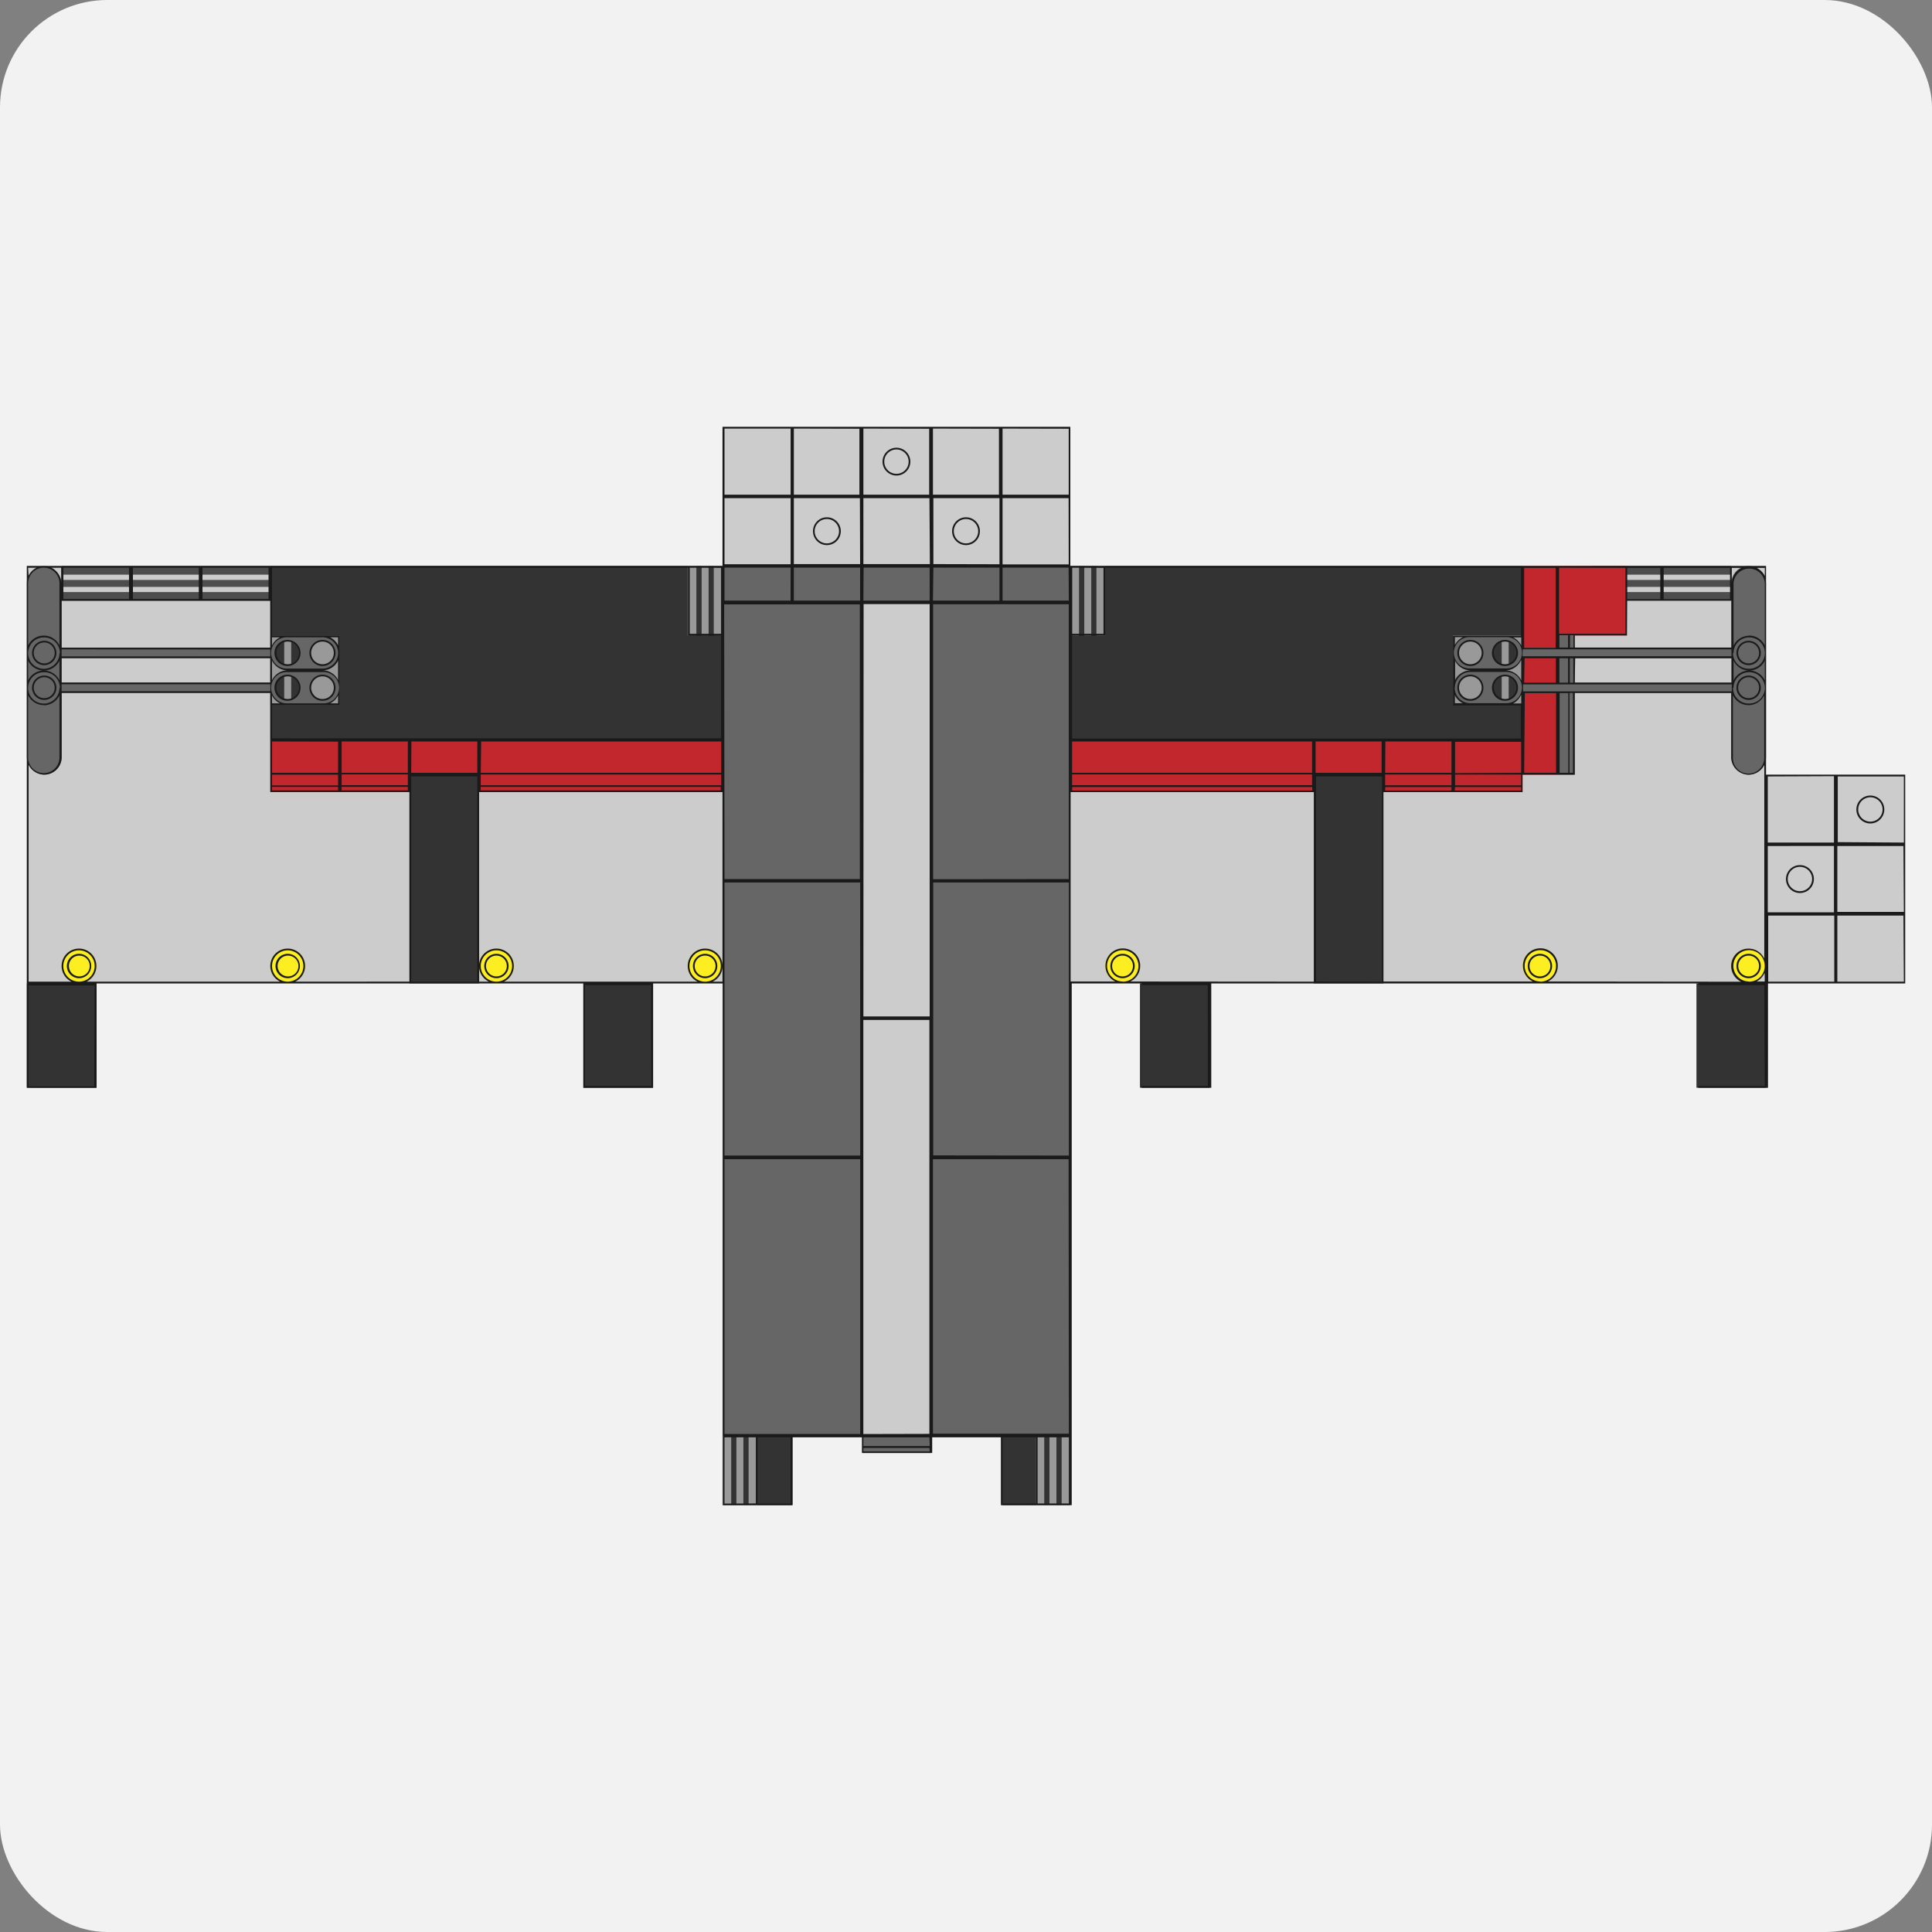 <svg xmlns="http://www.w3.org/2000/svg" viewBox="0 0 360 360"><rect x="0" y="0" width="360" height="360" fill="#808080" stroke="none"/><defs><style>.cls-1{fill:#f2f2f2;}.cls-2{fill:#ccc;}.cls-3{fill:#666;}.cls-4{fill:#c1272d;}.cls-5{fill:#4d4d4d;}.cls-6{fill:#333;}.cls-7{fill:#fcee21;}.cls-8{fill:#1a1a1a;}.cls-9{fill:#999;}</style></defs><title>icon_menu_station_passenger</title><g id="Warstwa_2" data-name="Warstwa 2"><g id="Icons"><rect class="cls-1" width="360" height="360" rx="20" ry="20"/></g><g id="passenger_lines"><rect class="cls-2" x="5" y="105.46" width="324.07" height="77.78"/><rect class="cls-3" x="8.24" y="120.69" width="45.37" height="1.94"/><rect class="cls-3" x="8.24" y="127.18" width="45.37" height="1.94"/><rect class="cls-4" x="50.37" y="137.87" width="90.74" height="9.72"/><rect class="cls-4" x="192.96" y="137.87" width="90.74" height="9.72"/><rect class="cls-4" x="283.7" y="105.46" width="6.48" height="38.89"/><rect class="cls-5" x="296.67" y="105.46" width="12.96" height="1.62"/><rect class="cls-5" x="296.67" y="110.32" width="12.96" height="1.62"/><rect class="cls-5" x="296.67" y="108.06" width="12.96" height="1.3"/><rect class="cls-4" x="290.19" y="105.46" width="12.96" height="12.96"/><rect class="cls-6" x="316.11" y="183.24" width="12.96" height="19.44"/><rect class="cls-6" x="5" y="183.24" width="12.96" height="19.44"/><rect class="cls-6" x="108.7" y="183.24" width="12.96" height="19.44"/><rect class="cls-6" x="212.41" y="183.24" width="12.96" height="19.44"/><rect class="cls-2" x="160.56" y="111.94" width="12.96" height="155.56"/><rect class="cls-3" x="134.63" y="111.94" width="25.93" height="155.56"/><rect class="cls-3" x="173.52" y="111.94" width="25.93" height="155.56"/><rect class="cls-3" x="280.46" y="120.69" width="45.37" height="1.94"/><rect class="cls-3" x="280.46" y="127.18" width="45.37" height="1.94"/><rect class="cls-6" x="244.81" y="144.35" width="12.96" height="38.89"/><rect class="cls-6" x="76.3" y="144.35" width="12.96" height="38.89"/><rect class="cls-2" x="134.63" y="79.54" width="64.81" height="25.93"/><rect class="cls-2" x="329.07" y="144.35" width="25.93" height="38.89"/><rect class="cls-3" x="134.63" y="105.46" width="64.81" height="6.48"/><rect class="cls-5" x="37.41" y="105.46" width="12.96" height="1.62"/><rect class="cls-5" x="37.41" y="110.32" width="12.96" height="1.62"/><rect class="cls-5" x="37.41" y="108.06" width="12.96" height="1.3"/><rect class="cls-5" x="24.44" y="105.46" width="12.96" height="1.62"/><rect class="cls-5" x="24.44" y="110.32" width="12.96" height="1.62"/><rect class="cls-5" x="24.44" y="108.06" width="12.96" height="1.3"/><rect class="cls-5" x="11.48" y="105.46" width="12.96" height="1.62"/><rect class="cls-5" x="11.48" y="110.32" width="12.96" height="1.62"/><rect class="cls-5" x="11.48" y="108.06" width="12.96" height="1.3"/><rect class="cls-5" x="309.63" y="105.46" width="12.96" height="1.62"/><rect class="cls-5" x="309.63" y="110.32" width="12.96" height="1.62"/><rect class="cls-5" x="309.63" y="108.06" width="12.96" height="1.3"/><circle class="cls-7" cx="325.83" cy="180" r="3.24"/><path class="cls-8" d="M325.83,177.73A2.27,2.27,0,1,0,328.1,180,2.27,2.27,0,0,0,325.83,177.73Zm0,4.21a1.94,1.94,0,1,1,1.95-1.94A1.94,1.94,0,0,1,325.83,181.94Z"/><circle class="cls-7" cx="14.72" cy="180" r="3.24"/><path class="cls-8" d="M14.72,177.73A2.27,2.27,0,1,0,17,180,2.27,2.27,0,0,0,14.72,177.73Zm0,4.21a1.94,1.94,0,1,1,2-1.94A1.94,1.94,0,0,1,14.72,181.94Z"/><circle class="cls-7" cx="53.61" cy="180" r="3.24"/><path class="cls-8" d="M53.61,177.73A2.27,2.27,0,1,0,55.88,180,2.27,2.27,0,0,0,53.61,177.73Zm0,4.21a1.94,1.94,0,1,1,2-1.94A1.94,1.94,0,0,1,53.61,181.94Z"/><circle class="cls-7" cx="209.17" cy="180" r="3.24"/><path class="cls-8" d="M209.17,177.73a2.27,2.27,0,1,0,2.27,2.27A2.27,2.27,0,0,0,209.17,177.73Zm0,4.21a1.94,1.94,0,1,1,1.94-1.94A1.94,1.94,0,0,1,209.17,181.94Z"/><circle class="cls-7" cx="286.94" cy="180" r="3.24"/><path class="cls-8" d="M286.94,177.73a2.27,2.27,0,1,0,2.27,2.27A2.27,2.27,0,0,0,286.94,177.73Zm0,4.21a1.94,1.94,0,1,1,1.95-1.94A1.94,1.94,0,0,1,286.94,181.94Z"/><circle class="cls-7" cx="131.39" cy="180" r="3.24"/><path class="cls-8" d="M131.39,177.73a2.27,2.27,0,1,0,2.27,2.27A2.27,2.27,0,0,0,131.39,177.73Zm0,4.21a1.94,1.94,0,1,1,1.94-1.94A1.94,1.94,0,0,1,131.39,181.94Z"/><circle class="cls-7" cx="92.5" cy="180" r="3.24"/><path class="cls-8" d="M92.5,177.73A2.27,2.27,0,1,0,94.77,180,2.27,2.27,0,0,0,92.5,177.73Zm0,4.21A1.94,1.94,0,1,1,94.44,180,1.94,1.94,0,0,1,92.5,181.94Z"/><rect class="cls-6" x="134.63" y="267.5" width="12.96" height="12.96"/><rect class="cls-6" x="186.48" y="267.5" width="12.96" height="12.96"/><rect class="cls-3" x="290.19" y="118.43" width="3.24" height="25.93"/><rect class="cls-3" x="322.59" y="105.46" width="6.48" height="38.89" rx="3.24" ry="3.24"/><path class="cls-8" d="M325.83,119.4a2.27,2.27,0,1,0,2.27,2.27A2.27,2.27,0,0,0,325.83,119.4Zm0,4.21a1.95,1.95,0,1,1,1.95-1.94A1.94,1.94,0,0,1,325.83,123.61Z"/><path class="cls-8" d="M325.83,125.88a2.27,2.27,0,1,0,2.27,2.27A2.27,2.27,0,0,0,325.83,125.88Zm0,4.21a1.95,1.95,0,1,1,1.95-1.94A1.94,1.94,0,0,1,325.83,130.09Z"/><rect class="cls-3" x="5" y="105.46" width="6.48" height="38.89" rx="3.24" ry="3.24"/><path class="cls-8" d="M8.24,119.4a2.27,2.27,0,1,0,2.27,2.27A2.27,2.27,0,0,0,8.24,119.4Zm0,4.21a1.95,1.95,0,1,1,1.95-1.94A1.94,1.94,0,0,1,8.24,123.61Z"/><path class="cls-8" d="M8.24,125.88a2.27,2.27,0,1,0,2.27,2.27A2.27,2.27,0,0,0,8.24,125.88Zm0,4.21a1.95,1.95,0,1,1,1.95-1.94A1.94,1.94,0,0,1,8.24,130.09Z"/><rect class="cls-6" x="50.37" y="105.46" width="84.26" height="32.41"/><rect class="cls-6" x="199.44" y="105.46" width="84.26" height="32.41"/><rect class="cls-9" x="50.37" y="118.43" width="12.96" height="12.96"/><circle class="cls-6" cx="53.61" cy="128.15" r="2.27"/><rect class="cls-9" x="52.96" y="125.56" width="1.3" height="5.19"/><path class="cls-3" d="M60.09,124.91H53.61a3.24,3.24,0,0,0,0,6.48h6.48a3.24,3.24,0,1,0,0-6.48Zm-6.48,5.51a2.27,2.27,0,1,1,2.27-2.27A2.27,2.27,0,0,1,53.61,130.42Zm6.48,0a2.27,2.27,0,1,1,2.27-2.27A2.27,2.27,0,0,1,60.09,130.42Z"/><path class="cls-8" d="M60.09,125.72a2.43,2.43,0,1,0,2.43,2.43A2.43,2.43,0,0,0,60.09,125.72Zm0,4.53a2.11,2.11,0,1,1,2.11-2.1A2.1,2.1,0,0,1,60.09,130.25Z"/><path class="cls-8" d="M53.61,125.72A2.43,2.43,0,1,0,56,128.15,2.43,2.43,0,0,0,53.61,125.72Zm0,4.53a2.11,2.11,0,1,1,2.11-2.1A2.11,2.11,0,0,1,53.61,130.25Z"/><circle class="cls-6" cx="53.61" cy="121.67" r="2.27"/><rect class="cls-9" x="52.96" y="119.07" width="1.3" height="5.19"/><path class="cls-3" d="M60.09,118.43H53.61a3.24,3.24,0,0,0,0,6.48h6.48a3.24,3.24,0,1,0,0-6.48Zm-6.48,5.51a2.27,2.27,0,1,1,2.27-2.27A2.27,2.27,0,0,1,53.61,123.94Zm6.48,0a2.27,2.27,0,1,1,2.27-2.27A2.27,2.27,0,0,1,60.09,123.94Z"/><path class="cls-8" d="M53.61,119.24A2.43,2.43,0,1,0,56,121.67,2.43,2.43,0,0,0,53.61,119.24Zm0,4.53a2.11,2.11,0,1,1,2.11-2.1A2.11,2.11,0,0,1,53.61,123.77Z"/><path class="cls-8" d="M60.09,119.24a2.43,2.43,0,1,0,2.43,2.43A2.43,2.43,0,0,0,60.09,119.24Zm0,4.53a2.11,2.11,0,1,1,2.11-2.1A2.1,2.1,0,0,1,60.09,123.77Z"/><rect class="cls-9" x="270.74" y="118.43" width="12.96" height="12.96" transform="translate(554.44 249.81) rotate(-180)"/><circle class="cls-6" cx="280.46" cy="128.15" r="2.27"/><rect class="cls-9" x="279.81" y="125.56" width="1.3" height="5.19" transform="translate(560.93 256.3) rotate(-180)"/><path class="cls-3" d="M270.74,128.15a3.24,3.24,0,0,0,3.24,3.24h6.48a3.24,3.24,0,1,0,0-6.48H274A3.24,3.24,0,0,0,270.74,128.15Zm7.45,0a2.27,2.27,0,1,1,2.27,2.27A2.27,2.27,0,0,1,278.19,128.15Zm-6.48,0a2.27,2.27,0,1,1,2.27,2.27A2.27,2.27,0,0,1,271.71,128.15Z"/><path class="cls-8" d="M271.55,128.15a2.43,2.43,0,1,0,2.43-2.43A2.43,2.43,0,0,0,271.55,128.15Zm.32,0a2.11,2.11,0,1,1,2.11,2.1A2.11,2.11,0,0,1,271.87,128.15Z"/><path class="cls-8" d="M278,128.15a2.43,2.43,0,1,0,2.43-2.43A2.43,2.43,0,0,0,278,128.15Zm.33,0a2.11,2.11,0,1,1,2.1,2.1A2.1,2.1,0,0,1,278.36,128.15Z"/><circle class="cls-6" cx="280.46" cy="121.67" r="2.27"/><rect class="cls-9" x="279.81" y="119.07" width="1.3" height="5.19" transform="translate(560.93 243.33) rotate(-180)"/><path class="cls-3" d="M270.74,121.67a3.24,3.24,0,0,0,3.24,3.24h6.48a3.24,3.24,0,1,0,0-6.48H274A3.24,3.24,0,0,0,270.74,121.67Zm7.45,0a2.27,2.27,0,1,1,2.27,2.27A2.27,2.27,0,0,1,278.19,121.67Zm-6.48,0a2.27,2.27,0,1,1,2.27,2.27A2.27,2.27,0,0,1,271.71,121.67Z"/><path class="cls-8" d="M278,121.67a2.43,2.43,0,1,0,2.43-2.43A2.43,2.43,0,0,0,278,121.67Zm.33,0a2.11,2.11,0,1,1,2.1,2.1A2.1,2.1,0,0,1,278.36,121.67Z"/><path class="cls-8" d="M271.55,121.67a2.43,2.43,0,1,0,2.43-2.43A2.43,2.43,0,0,0,271.55,121.67Zm.32,0a2.11,2.11,0,1,1,2.11,2.1A2.11,2.11,0,0,1,271.87,121.67Z"/><rect class="cls-9" x="122.48" y="111.13" width="12.96" height="1.62" transform="translate(17.01 240.9) rotate(-90)"/><rect class="cls-9" x="127.34" y="111.13" width="12.96" height="1.62" transform="translate(21.87 245.76) rotate(-90)"/><rect class="cls-9" x="124.91" y="111.3" width="12.96" height="1.3" transform="translate(19.44 243.33) rotate(-90)"/><rect class="cls-9" x="193.77" y="111.13" width="12.96" height="1.62" transform="translate(88.31 312.2) rotate(-90)"/><rect class="cls-9" x="198.63" y="111.13" width="12.96" height="1.62" transform="translate(93.17 317.06) rotate(-90)"/><rect class="cls-9" x="196.2" y="111.3" width="12.96" height="1.3" transform="translate(90.74 314.63) rotate(-90)"/><rect class="cls-9" x="128.96" y="273.17" width="12.96" height="1.62" transform="translate(-138.54 409.42) rotate(-90)"/><rect class="cls-9" x="133.82" y="273.17" width="12.96" height="1.62" transform="translate(-133.68 414.28) rotate(-90)"/><rect class="cls-9" x="131.39" y="273.33" width="12.96" height="1.3" transform="translate(-136.11 411.85) rotate(-90)"/><rect class="cls-9" x="187.29" y="273.17" width="12.96" height="1.62" transform="translate(-80.21 467.75) rotate(-90)"/><rect class="cls-9" x="192.15" y="273.17" width="12.96" height="1.62" transform="translate(-75.35 472.62) rotate(-90)"/><rect class="cls-9" x="189.72" y="273.33" width="12.96" height="1.3" transform="translate(-77.78 470.19) rotate(-90)"/><rect class="cls-3" x="160.56" y="267.5" width="12.96" height="3.24"/><path class="cls-8" d="M167,83.43A2.59,2.59,0,1,0,169.63,86,2.6,2.6,0,0,0,167,83.43Zm0,4.86A2.27,2.27,0,1,1,169.31,86,2.27,2.27,0,0,1,167,88.29Z"/><path class="cls-8" d="M154.07,96.39a2.59,2.59,0,1,0,2.6,2.59A2.59,2.59,0,0,0,154.07,96.39Zm0,4.86A2.27,2.27,0,1,1,156.34,99,2.27,2.27,0,0,1,154.07,101.25Z"/><path class="cls-8" d="M180,96.39A2.59,2.59,0,1,0,182.59,99,2.59,2.59,0,0,0,180,96.39Zm0,4.86A2.27,2.27,0,1,1,182.27,99,2.27,2.27,0,0,1,180,101.25Z"/><path class="cls-8" d="M348.52,148.24a2.6,2.6,0,1,0,2.59,2.59A2.59,2.59,0,0,0,348.52,148.24Zm0,4.86a2.27,2.27,0,1,1,2.27-2.27A2.27,2.27,0,0,1,348.52,153.1Z"/><path class="cls-8" d="M335.39,161.2a2.6,2.6,0,1,0,2.6,2.6A2.59,2.59,0,0,0,335.39,161.2Zm0,4.86a2.27,2.27,0,1,1,2.27-2.26A2.26,2.26,0,0,1,335.39,166.06Z"/><path class="cls-8" d="M342.36,144.35H329.07V105.46H199.44V79.54H134.63v25.92H5v97.23H18V183.24H108.7v19.45h13V183.24h13v97.22h13V267.82h13v2.92h13v-2.92h13v12.64h13V183.24h13v19.45h13V183.24h90.74v19.45h13V183.24H355V144.35Zm-221,58H109v-18.8h12.31Zm103.71,0H212.73v-18.8h12.32Zm116.66-44.72V170H329.4V157.64Zm0-13V157H329.4V144.68Zm-13-3.57a2.92,2.92,0,1,1-5.83,0V129.54a3.22,3.22,0,0,0,5.83,0ZM293.1,144h-.65V129.12h.65Zm-22-14.49a3.18,3.18,0,0,0,1.53,1.52h-1.53Zm0-1.39a2.92,2.92,0,0,1,2.92-2.92h6.48a2.92,2.92,0,1,1,0,5.83H274A2.91,2.91,0,0,1,271.06,128.15Zm2.92-9.4h6.48a2.92,2.92,0,1,1,0,5.83H274a2.92,2.92,0,1,1,0-5.83Zm-2.92,1.53v-1.53h1.53A3.25,3.25,0,0,0,271.06,120.28Zm12.64.74h38.89v1.29H283.7Zm19.45-9.08h19.44v8.75H293.43v-2.26h9.72Zm-10,8.75h-.65v-2.26h.65Zm-1,0h-1.62v-2.26h1.62Zm-8.1,2h5.83v4.54H284Zm6.48,0h1.62v4.54h-1.62Zm1.94,0h.65v4.54h-.65Zm1,0h29.16v4.54H293.43Zm-10.05-2.36a3.25,3.25,0,0,0-1.53-1.53h1.53Zm0,2.78v3.7a3.24,3.24,0,0,0-2.92-1.85A3.24,3.24,0,0,0,283.38,123.06Zm-9.4,1.85a3.25,3.25,0,0,0-2.92,1.85v-3.7A3.25,3.25,0,0,0,274,124.91Zm9.4,4.63v1.52h-1.53A3.18,3.18,0,0,0,283.38,129.54ZM244.49,146.3H199.77v-2h44.72ZM199.77,144v-5.84h44.72V144Zm45.37-5.84h12.31V144H245.14Zm13,0h12.32V144H258.1Zm12.32,6.16v2H258.1v-2Zm-71.3-32.41H186.81v-6.15h12.31Zm-38.24-6.15h12.31v6.15H160.88Zm13,0h12.32v6.15H173.84Zm0-.65V92.82h12.32v12.32Zm-.65,0H160.88V92.82h12.31Zm-13,0H147.92V92.82h12.31Zm0,.65v6.15H147.92v-6.15Zm.65,6.8h12.31V189.4H160.88Zm-13.61-.65H135v-6.15h12.32ZM76,146.3H63.66v-2H76ZM63.66,144v-5.84H76V144Zm13-5.84H88.94V144H76.62Zm13,0h44.73V144H89.58Zm44.73,6.16v2H89.58v-2ZM63,138.19V144H50.69v-5.84Zm0,6.16v2H50.69v-2Zm0,2.27v.65H50.69v-.65Zm.65,0H76v.65H63.66Zm25.92,0h44.73v.65H89.58Zm45.37-34h25.28V163.8H135Zm25.93,154.59V190.05h12.31v77.13Zm13-103.38V112.59h25.28V163.8Zm25.93-17.18h44.72v.65H199.77Zm58.33,0h12.32v.65H258.1Zm13,0h12.32v.65H271.06Zm0-.32v-2h12.32v2Zm0-2.27v-5.84h12.32V144Zm13-14.91h5.83V144H284Zm6.48,0h1.62V144h-1.62Zm-6.81-.32v-1.3h38.89v1.3Zm39.22-.65a2.92,2.92,0,1,1,2.91,2.91A2.91,2.91,0,0,1,322.92,128.15Zm5.83-1.39a3.22,3.22,0,0,0-5.83,0v-3.7a3.22,3.22,0,0,0,5.83,0Zm-5.83-5.09a2.92,2.92,0,1,1,2.91,2.91A2.91,2.91,0,0,1,322.92,121.67Zm2.91-3.24a3.22,3.22,0,0,0-2.91,1.85V108.7a2.92,2.92,0,0,1,5.83,0v11.58A3.24,3.24,0,0,0,325.83,118.43Zm2.92-12.64v1.52a3.27,3.27,0,0,0-1.53-1.52Zm-4.31,0a3.22,3.22,0,0,0-1.85,2.91v-2.91Zm-2.17,0v5.83H310v-5.83Zm-13,0v5.83h-6.16v-5.83Zm-6.49,0V118.1H290.51V105.79Zm-13,0v14.9H284v-14.9Zm-6.48,0v12.64H270.74v13h12.64v6.16H199.77V118.43h6.16V105.79Zm-77.78,0V118.1h-5.83V105.79Zm-6.48-.65H186.81V92.82h12.31Zm0-25.28V92.18H186.81V79.86Zm-13,0V92.18H173.84V79.86Zm-13,0V92.18H160.88V79.86Zm-13,0V92.18H147.92V79.86ZM135,86.34V79.86h12.32V92.18H135Zm0,6.48h12.32v12.32H135Zm-.64,13V118.1h-5.84V105.79Zm-6.16,0v12.64h6.16v19.12H50.69v-6.16H63.33v-13H50.69V105.79ZM11.48,127.5H50.37v1.3H11.48Zm.33-15.56H50.37v8.75H11.48v-8.75ZM63,120.28a3.25,3.25,0,0,0-1.53-1.53H63Zm0,1.39a2.91,2.91,0,0,1-2.92,2.91H53.61a2.92,2.92,0,1,1,0-5.83h6.48A2.92,2.92,0,0,1,63,121.67Zm-2.92,9.39H53.61a2.92,2.92,0,1,1,0-5.83h6.48a2.92,2.92,0,1,1,0,5.83ZM63,129.54v1.52H61.48A3.18,3.18,0,0,0,63,129.54Zm-12.32,0a3.18,3.18,0,0,0,1.53,1.52H50.69Zm-.32-2.36H11.48v-4.54H50.37Zm.32-.42v-3.7a3.25,3.25,0,0,0,2.92,1.85A3.25,3.25,0,0,0,50.69,126.76Zm9.4-1.85A3.24,3.24,0,0,0,63,123.06v3.7A3.24,3.24,0,0,0,60.09,124.91Zm-9.4-4.63v-1.53h1.53A3.25,3.25,0,0,0,50.69,120.28Zm-.32.74v1.29H11.48V121Zm-.32-15.23v5.83H37.73v-5.83Zm-13,0v5.83H24.77v-5.83Zm-13,0v5.83H11.81v-5.83Zm-12.64,0v2.91a3.22,3.22,0,0,0-1.85-2.91Zm-6.16,0H6.85a3.27,3.27,0,0,0-1.53,1.52Zm0,2.91a2.92,2.92,0,0,1,5.84,0v11.58a3.23,3.23,0,0,0-5.84,0Zm5.84,13a2.92,2.92,0,1,1-2.92-2.92A2.91,2.91,0,0,1,11.16,121.67Zm-5.84,1.39a3.23,3.23,0,0,0,5.84,0v3.7a3.23,3.23,0,0,0-5.84,0Zm5.84,5.09a2.92,2.92,0,1,1-2.92-2.92A2.91,2.91,0,0,1,11.16,128.15Zm-2.92,3.24a3.24,3.24,0,0,0,2.92-1.85v11.57a2.92,2.92,0,0,1-5.84,0V129.54A3.25,3.25,0,0,0,8.24,131.39Zm9.4,71H5.32v-18.8H17.64ZM55,182.92a3.24,3.24,0,1,0-2.78,0H16.11a3.24,3.24,0,1,0-2.78,0h-8V142.5a3.24,3.24,0,0,0,6.16-1.39v-12H50.37v18.47H76.3v35.33Zm-1.39,0A2.92,2.92,0,1,1,56.53,180,2.92,2.92,0,0,1,53.61,182.92Zm-38.89,0A2.92,2.92,0,1,1,17.64,180,2.91,2.91,0,0,1,14.72,182.92Zm61.9,0V144.68H88.94v38.24Zm56.16,0a3.24,3.24,0,1,0-2.78,0H93.89a3.24,3.24,0,1,0-2.78,0H89.26V147.59h45.37v35.33Zm-1.39,0a2.92,2.92,0,1,1,2.92-2.92A2.92,2.92,0,0,1,131.39,182.92Zm-38.89,0A2.92,2.92,0,1,1,95.42,180,2.92,2.92,0,0,1,92.5,182.92ZM135,164.44h25.28v50.88H135ZM135,216h25.28v51.21H135Zm0,64.17V267.82h5.84v12.32Zm12.32,0h-6.16V267.82h6.16Zm25.92-9.72H160.88v-.65h12.31Zm0-1H160.88v-1.62h12.31Zm13.62,10.7V267.82H193v12.32Zm12.31,0h-5.83V267.82h5.83Zm0-13H173.84V216h25.28Zm-25.28-51.86V164.44h25.28v50.88Zm36.72-32.4a3.24,3.24,0,1,0-2.78,0h-8.34V147.59h45.37v35.33Zm-1.39,0a2.92,2.92,0,1,1,2.91-2.92A2.92,2.92,0,0,1,209.17,182.92Zm36,0V144.68h12.31v38.24Zm43.19,0a3.25,3.25,0,1,0-2.77,0H257.78V147.59H283.7v-3.24h9.73V129.12h29.16v12a3.24,3.24,0,0,0,6.16,1.39v36.11a3.24,3.24,0,1,0-4.31,4.31Zm-1.39,0a2.92,2.92,0,1,1,2.92-2.92A2.91,2.91,0,0,1,286.94,182.92Zm38.89,0a2.92,2.92,0,1,1,2.92-2.92A2.91,2.91,0,0,1,325.83,182.92Zm2.92-1.53v1.53h-1.53A3.25,3.25,0,0,0,328.75,181.39Zm0,21H316.44v-18.8h12.31Zm.65-19.44V170.6h12.31v12.32Zm25.28,0H342.36V170.6h12.32Zm0-13H342.36V157.64h12.32Zm-12.32-13V144.68h12.32V157Z"/></g></g></svg>